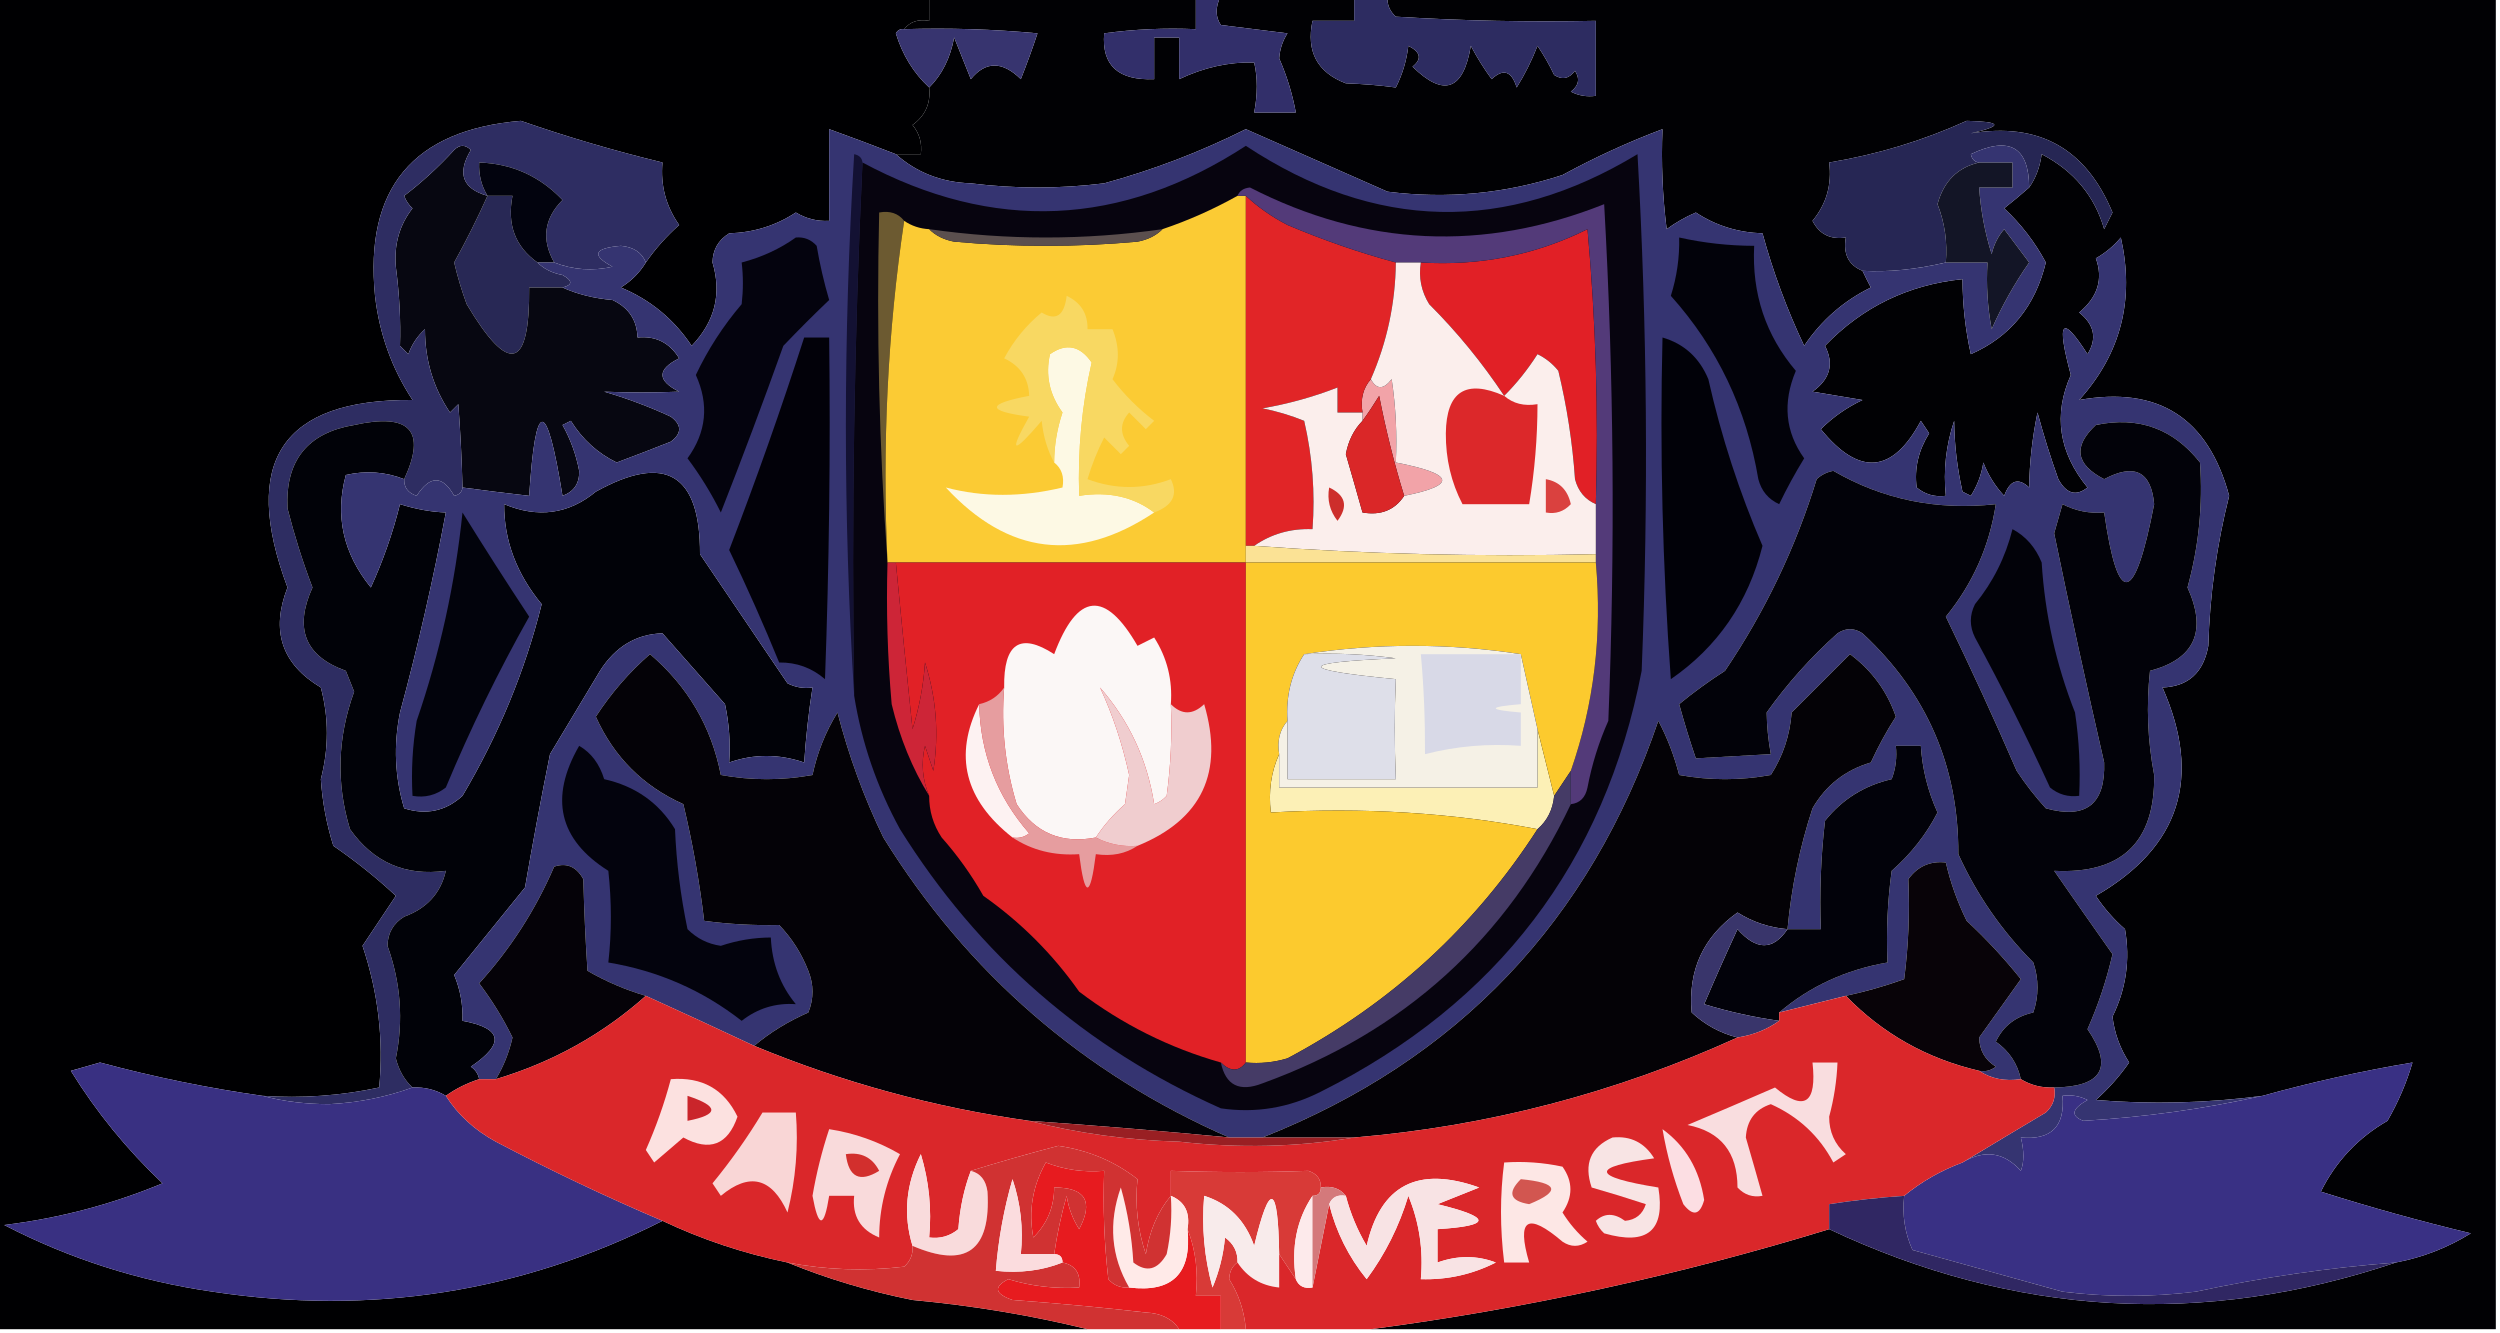 <?xml version="1.0" encoding="UTF-8"?>
<!DOCTYPE svg PUBLIC "-//W3C//DTD SVG 1.1//EN" "http://www.w3.org/Graphics/SVG/1.1/DTD/svg11.dtd">
<svg xmlns="http://www.w3.org/2000/svg" version="1.1" width="300px" height="160px" style="shape-rendering:geometricPrecision; text-rendering:geometricPrecision; image-rendering:optimizeQuality; fill-rule:evenodd; clip-rule:evenodd" xmlns:xlink="http://www.w3.org/1999/xlink">
<g><path style="opacity:1" fill="#000002" d="M -0.5,-0.5 C 36.833,-0.5 74.167,-0.5 111.5,-0.5C 111.5,0.5 111.5,1.5 111.5,2.5C 110.209,2.263 109.209,2.596 108.5,3.5C 108.062,3.435 107.728,3.601 107.5,4C 108.296,6.602 109.629,8.768 111.5,10.5C 111.703,12.39 111.037,13.89 109.5,15C 110.337,16.011 110.67,17.178 110.5,18.5C 109.5,18.5 108.5,18.5 107.5,18.5C 104.81,17.454 102.143,16.454 99.5,15.5C 99.5,19.167 99.5,22.833 99.5,26.5C 98.07,26.579 96.736,26.246 95.5,25.5C 93.118,27.071 90.451,27.904 87.5,28C 86.195,28.804 85.529,29.971 85.5,31.5C 86.624,35.252 85.791,38.585 83,41.5C 80.866,38.301 78.033,35.968 74.5,34.5C 75.77,33.712 76.77,32.712 77.5,31.5C 78.62,29.876 79.953,28.376 81.5,27C 79.915,24.744 79.248,22.244 79.5,19.5C 73.708,18.095 68.041,16.428 62.5,14.5C 49.563,15.603 43.729,22.603 45,35.5C 45.523,40.071 47.023,44.238 49.5,48C 33.841,47.881 28.841,55.381 34.5,70.5C 32.465,75.688 33.798,79.688 38.5,82.5C 39.463,86.128 39.463,89.795 38.5,93.5C 38.682,96.226 39.182,98.893 40,101.5C 42.644,103.31 45.144,105.31 47.5,107.5C 46.167,109.5 44.833,111.5 43.5,113.5C 45.386,119.12 46.052,124.786 45.5,130.5C 40.88,131.493 36.214,131.827 31.5,131.5C 24.936,130.568 18.436,129.235 12,127.5C 10.833,127.833 9.667,128.167 8.5,128.5C 11.568,133.459 15.235,137.959 19.5,142C 13.429,144.528 7.096,146.194 0.5,147C 8.335,151.055 16.668,153.722 25.5,155C 44.547,157.906 62.547,155.072 79.5,146.5C 84.233,148.744 89.233,150.411 94.5,151.5C 99.244,153.442 104.244,154.942 109.5,156C 116.739,156.674 123.739,157.841 130.5,159.5C 86.833,159.5 43.167,159.5 -0.5,159.5C -0.5,106.167 -0.5,52.833 -0.5,-0.5 Z"/></g>
<g><path style="opacity:1" fill="#010104" d="M 111.5,-0.5 C 122.167,-0.5 132.833,-0.5 143.5,-0.5C 143.5,0.833 143.5,2.167 143.5,3.5C 139.818,3.335 136.152,3.501 132.5,4C 132.182,7.842 134.182,9.676 138.5,9.5C 138.5,7.833 138.5,6.167 138.5,4.5C 139.5,4.5 140.5,4.5 141.5,4.5C 141.5,6.167 141.5,7.833 141.5,9.5C 144.478,8.085 147.478,7.418 150.5,7.5C 150.92,9.326 150.92,11.326 150.5,13.5C 152.167,13.5 153.833,13.5 155.5,13.5C 155.085,11.253 154.418,9.086 153.5,7C 153.585,5.893 153.919,4.893 154.5,4C 151.833,3.667 149.167,3.333 146.5,3C 145.829,2.014 145.829,0.847 146.5,-0.5C 151.833,-0.5 157.167,-0.5 162.5,-0.5C 162.5,0.5 162.5,1.5 162.5,2.5C 160.833,2.5 159.167,2.5 157.5,2.5C 156.725,6.182 158.059,8.682 161.5,10C 163.657,10.078 165.657,10.245 167.5,10.5C 168.298,8.922 168.798,7.256 169,5.5C 170.487,6.253 170.654,7.086 169.5,8C 173.267,11.688 175.6,10.855 176.5,5.5C 177.243,6.908 178.077,8.241 179,9.5C 180.395,8.185 181.395,8.519 182,10.5C 182.98,8.941 183.813,7.274 184.5,5.5C 185.262,6.628 185.929,7.795 186.5,9C 187.449,9.617 188.282,9.451 189,8.5C 189.617,9.449 189.451,10.283 188.5,11C 189.448,11.483 190.448,11.649 191.5,11.5C 191.5,8.5 191.5,5.5 191.5,2.5C 183.493,2.666 175.493,2.5 167.5,2C 166.748,1.329 166.414,0.496 166.5,-0.5C 210.833,-0.5 255.167,-0.5 299.5,-0.5C 299.5,52.833 299.5,106.167 299.5,159.5C 254.5,159.5 209.5,159.5 164.5,159.5C 183.119,157.037 201.452,153.037 219.5,147.5C 241.694,157.963 264.361,159.296 287.5,151.5C 290.721,150.889 293.721,149.722 296.5,148C 290.441,146.546 284.441,144.879 278.5,143C 280.307,139.359 282.974,136.526 286.5,134.5C 287.799,132.242 288.799,129.908 289.5,127.5C 283.415,128.522 277.415,129.855 271.5,131.5C 264.851,132.38 258.184,132.546 251.5,132C 253.019,130.649 254.352,129.149 255.5,127.5C 254.408,125.817 253.741,123.984 253.5,122C 255.141,118.655 255.641,115.155 255,111.5C 253.647,110.315 252.48,108.981 251.5,107.5C 261.609,101.658 264.275,93.325 259.5,82.5C 262.595,82.374 264.428,80.707 265,77.5C 265.175,71.393 266.008,65.393 267.5,59.5C 264.975,50.13 258.975,46.297 249.5,48C 254.513,42.449 256.179,35.949 254.5,28.5C 253.646,29.522 252.646,30.355 251.5,31C 252.403,33.471 251.737,35.638 249.5,37.5C 251.333,38.968 251.666,40.635 250.5,42.5C 247.407,37.66 246.74,38.494 248.5,45C 246.376,49.774 247.043,54.274 250.5,58.5C 249.132,59.594 247.965,59.26 247,57.5C 246.061,54.879 245.228,52.212 244.5,49.5C 243.867,52.557 243.534,55.557 243.5,58.5C 242.197,57.282 241.197,57.615 240.5,59.5C 239.416,58.335 238.583,57.002 238,55.5C 237.781,56.938 237.281,58.271 236.5,59.5C 236.167,59.333 235.833,59.167 235.5,59C 234.857,56.143 234.524,53.309 234.5,50.5C 233.516,53.428 233.183,56.428 233.5,59.5C 232.178,59.67 231.011,59.337 230,58.5C 229.709,56.217 230.209,54.05 231.5,52C 231.167,51.5 230.833,51 230.5,50.5C 227.114,56.838 223.114,57.171 218.5,51.5C 219.936,50.066 221.602,48.9 223.5,48C 221.5,47.667 219.5,47.333 217.5,47C 219.614,45.502 220.114,43.669 219,41.5C 223.496,36.831 228.996,34.164 235.5,33.5C 235.508,36.545 235.841,39.545 236.5,42.5C 241.23,40.421 244.23,36.754 245.5,31.5C 244.197,29.063 242.53,26.896 240.5,25C 241.571,24.148 242.571,23.315 243.5,22.5C 244.29,21.392 244.79,20.058 245,18.5C 248.855,20.509 251.355,23.509 252.5,27.5C 252.833,26.833 253.167,26.167 253.5,25.5C 250.325,17.816 244.658,14.649 236.5,16C 240.414,15.103 240.248,14.603 236,14.5C 230.76,16.88 225.26,18.546 219.5,19.5C 219.84,22.144 219.173,24.477 217.5,26.5C 218.32,28.111 219.654,28.778 221.5,28.5C 221.157,30.483 221.824,31.817 223.5,32.5C 223.804,33.15 224.137,33.816 224.5,34.5C 221.222,36.109 218.556,38.443 216.5,41.5C 214.417,37.082 212.75,32.582 211.5,28C 208.549,27.904 205.882,27.071 203.5,25.5C 202.252,26.04 201.085,26.707 200,27.5C 199.501,23.514 199.334,19.514 199.5,15.5C 195.444,17.025 191.444,18.858 187.5,21C 180.654,23.245 173.654,23.911 166.5,23C 160.838,20.503 155.172,18.003 149.5,15.5C 144.035,18.234 138.369,20.401 132.5,22C 127.167,22.667 121.833,22.667 116.5,22C 112.995,21.881 109.995,20.714 107.5,18.5C 108.5,18.5 109.5,18.5 110.5,18.5C 110.67,17.178 110.337,16.011 109.5,15C 111.037,13.89 111.703,12.39 111.5,10.5C 113.036,8.975 114.036,6.975 114.5,4.5C 115.167,6.167 115.833,7.833 116.5,9.5C 118.283,7.321 120.283,7.321 122.5,9.5C 123.23,7.659 123.897,5.825 124.5,4C 119.177,3.501 113.844,3.334 108.5,3.5C 109.209,2.596 110.209,2.263 111.5,2.5C 111.5,1.5 111.5,0.5 111.5,-0.5 Z"/></g>
<g><path style="opacity:1" fill="#322f6a" d="M 143.5,-0.5 C 144.5,-0.5 145.5,-0.5 146.5,-0.5C 145.829,0.847 145.829,2.014 146.5,3C 149.167,3.333 151.833,3.667 154.5,4C 153.919,4.893 153.585,5.893 153.5,7C 154.418,9.086 155.085,11.253 155.5,13.5C 153.833,13.5 152.167,13.5 150.5,13.5C 150.92,11.326 150.92,9.326 150.5,7.5C 147.478,7.418 144.478,8.085 141.5,9.5C 141.5,7.833 141.5,6.167 141.5,4.5C 140.5,4.5 139.5,4.5 138.5,4.5C 138.5,6.167 138.5,7.833 138.5,9.5C 134.182,9.676 132.182,7.842 132.5,4C 136.152,3.501 139.818,3.335 143.5,3.5C 143.5,2.167 143.5,0.833 143.5,-0.5 Z"/></g>
<g><path style="opacity:1" fill="#37346f" d="M 108.5,3.5 C 113.844,3.334 119.177,3.501 124.5,4C 123.897,5.825 123.23,7.659 122.5,9.5C 120.283,7.321 118.283,7.321 116.5,9.5C 115.833,7.833 115.167,6.167 114.5,4.5C 114.036,6.975 113.036,8.975 111.5,10.5C 109.629,8.768 108.296,6.602 107.5,4C 107.728,3.601 108.062,3.435 108.5,3.5 Z"/></g>
<g><path style="opacity:1" fill="#2d2c61" d="M 162.5,-0.5 C 163.833,-0.5 165.167,-0.5 166.5,-0.5C 166.414,0.496 166.748,1.329 167.5,2C 175.493,2.5 183.493,2.666 191.5,2.5C 191.5,5.5 191.5,8.5 191.5,11.5C 190.448,11.649 189.448,11.483 188.5,11C 189.451,10.283 189.617,9.449 189,8.5C 188.282,9.451 187.449,9.617 186.5,9C 185.929,7.795 185.262,6.628 184.5,5.5C 183.813,7.274 182.98,8.941 182,10.5C 181.395,8.519 180.395,8.185 179,9.5C 178.077,8.241 177.243,6.908 176.5,5.5C 175.6,10.855 173.267,11.688 169.5,8C 170.654,7.086 170.487,6.253 169,5.5C 168.798,7.256 168.298,8.922 167.5,10.5C 165.657,10.245 163.657,10.078 161.5,10C 158.059,8.682 156.725,6.182 157.5,2.5C 159.167,2.5 160.833,2.5 162.5,2.5C 162.5,1.5 162.5,0.5 162.5,-0.5 Z"/></g>
<g><path style="opacity:1" fill="#262654" d="M 243.5,22.5 C 243.465,17.622 241.132,16.289 236.5,18.5C 236.624,19.107 236.957,19.44 237.5,19.5C 234.912,20.088 233.245,21.754 232.5,24.5C 233.374,26.747 233.708,29.08 233.5,31.5C 229.906,32.343 226.573,32.676 223.5,32.5C 221.824,31.817 221.157,30.483 221.5,28.5C 219.654,28.778 218.32,28.111 217.5,26.5C 219.173,24.477 219.84,22.144 219.5,19.5C 225.26,18.546 230.76,16.88 236,14.5C 240.248,14.603 240.414,15.103 236.5,16C 244.658,14.649 250.325,17.816 253.5,25.5C 253.167,26.167 252.833,26.833 252.5,27.5C 251.355,23.509 248.855,20.509 245,18.5C 244.79,20.058 244.29,21.392 243.5,22.5 Z"/></g>
<g><path style="opacity:1" fill="#282855" d="M 58.5,23.5 C 59.5,23.5 60.5,23.5 61.5,23.5C 60.828,26.942 61.828,29.609 64.5,31.5C 65.263,32.268 66.263,32.768 67.5,33C 68.738,33.69 68.738,34.19 67.5,34.5C 66.167,34.5 64.833,34.5 63.5,34.5C 63.582,44.372 61.082,45.039 56,36.5C 55.399,34.863 54.899,33.197 54.5,31.5C 55.982,28.815 57.316,26.148 58.5,23.5 Z"/></g>
<g><path style="opacity:1" fill="#070711" d="M 58.5,23.5 C 57.316,26.148 55.982,28.815 54.5,31.5C 54.899,33.197 55.399,34.863 56,36.5C 61.082,45.039 63.582,44.372 63.5,34.5C 64.833,34.5 66.167,34.5 67.5,34.5C 69.292,35.309 71.292,35.809 73.5,36C 75.439,36.908 76.439,38.408 76.5,40.5C 78.681,40.284 80.347,41.117 81.5,43C 78.833,44.333 78.833,45.667 81.5,47C 78.486,47.128 75.486,47.128 72.5,47C 75.244,47.803 77.911,48.803 80.5,50C 81.833,51 81.833,52 80.5,53C 78.316,53.867 76.149,54.701 74,55.5C 71.729,54.399 69.895,52.733 68.5,50.5C 68.167,50.667 67.833,50.833 67.5,51C 68.459,52.707 69.125,54.541 69.5,56.5C 69.547,58 68.88,59 67.5,59.5C 65.596,47.663 64.263,47.663 63.5,59.5C 60.81,59.191 58.143,58.858 55.5,58.5C 55.428,55.403 55.262,52.07 55,48.5C 54.667,48.833 54.333,49.167 54,49.5C 51.996,46.525 50.996,43.192 51,39.5C 50.085,40.328 49.419,41.328 49,42.5C 48.667,42.167 48.333,41.833 48,41.5C 48.1,38.513 47.933,35.346 47.5,32C 47.274,29.329 47.941,26.996 49.5,25C 49.043,24.586 48.709,24.086 48.5,23.5C 50.624,21.879 52.624,20.046 54.5,18C 55.167,17.333 55.833,17.333 56.5,18C 54.82,20.811 55.487,22.644 58.5,23.5 Z"/></g>
<g><path style="opacity:1" fill="#2e2d62" d="M 77.5,31.5 C 77.03,30.306 76.03,29.64 74.5,29.5C 71.258,29.783 70.924,30.617 73.5,32C 71.115,32.556 68.782,32.39 66.5,31.5C 64.952,28.741 65.285,26.241 67.5,24C 64.772,21.136 61.438,19.636 57.5,19.5C 57.433,20.959 57.766,22.292 58.5,23.5C 55.487,22.644 54.82,20.811 56.5,18C 55.833,17.333 55.167,17.333 54.5,18C 52.624,20.046 50.624,21.879 48.5,23.5C 48.709,24.086 49.043,24.586 49.5,25C 47.941,26.996 47.274,29.329 47.5,32C 47.933,35.346 48.1,38.513 48,41.5C 48.333,41.833 48.667,42.167 49,42.5C 49.419,41.328 50.085,40.328 51,39.5C 50.996,43.192 51.996,46.525 54,49.5C 54.333,49.167 54.667,48.833 55,48.5C 55.262,52.07 55.428,55.403 55.5,58.5C 55.44,59.043 55.107,59.376 54.5,59.5C 53.106,57.016 51.606,57.016 50,59.5C 48.97,59.164 48.47,58.497 48.5,57.5C 51.2,51.684 49.2,49.517 42.5,51C 36.895,51.942 34.228,55.275 34.5,61C 35.31,64.203 36.31,67.369 37.5,70.5C 35.265,75.411 36.599,78.745 41.5,80.5C 41.833,81.333 42.167,82.167 42.5,83C 40.493,88.499 40.327,93.999 42,99.5C 44.819,103.493 48.653,105.16 53.5,104.5C 52.901,107.168 51.234,109.002 48.5,110C 47.196,110.804 46.529,111.971 46.5,113.5C 48.099,117.961 48.432,122.461 47.5,127C 47.862,128.434 48.529,129.601 49.5,130.5C 46.349,131.65 43.016,132.317 39.5,132.5C 36.645,132.497 33.978,132.164 31.5,131.5C 36.214,131.827 40.88,131.493 45.5,130.5C 46.052,124.786 45.386,119.12 43.5,113.5C 44.833,111.5 46.167,109.5 47.5,107.5C 45.144,105.31 42.644,103.31 40,101.5C 39.182,98.893 38.682,96.226 38.5,93.5C 39.463,89.795 39.463,86.128 38.5,82.5C 33.798,79.688 32.465,75.688 34.5,70.5C 28.841,55.381 33.841,47.881 49.5,48C 47.023,44.238 45.523,40.071 45,35.5C 43.729,22.603 49.563,15.603 62.5,14.5C 68.041,16.428 73.708,18.095 79.5,19.5C 79.248,22.244 79.915,24.744 81.5,27C 79.953,28.376 78.62,29.876 77.5,31.5 Z"/></g>
<g><path style="opacity:1" fill="#02030e" d="M 66.5,31.5 C 65.833,31.5 65.167,31.5 64.5,31.5C 61.828,29.609 60.828,26.942 61.5,23.5C 60.5,23.5 59.5,23.5 58.5,23.5C 57.766,22.292 57.433,20.959 57.5,19.5C 61.438,19.636 64.772,21.136 67.5,24C 65.285,26.241 64.952,28.741 66.5,31.5 Z"/></g>
<g><path style="opacity:1" fill="#010208" d="M 48.5,57.5 C 46.218,56.61 43.885,56.444 41.5,57C 40.173,61.901 41.173,66.401 44.5,70.5C 45.97,67.293 47.137,63.959 48,60.5C 49.889,61.097 51.722,61.431 53.5,61.5C 51.986,69.559 50.152,77.559 48,85.5C 47.207,89.423 47.374,93.256 48.5,97C 51.14,97.839 53.473,97.339 55.5,95.5C 59.846,88.164 63.013,80.498 65,72.5C 61.981,68.844 60.481,64.844 60.5,60.5C 64.557,62.202 68.224,61.702 71.5,59C 79.869,54.359 84.036,56.859 84,66.5C 87.502,71.686 91.002,76.853 94.5,82C 95.448,82.483 96.448,82.65 97.5,82.5C 97.037,85.482 96.704,88.482 96.5,91.5C 93.458,90.459 90.458,90.459 87.5,91.5C 87.663,89.143 87.497,86.81 87,84.5C 84.5,81.667 82,78.833 79.5,76C 76.358,76.088 73.858,77.588 72,80.5C 70,83.833 68,87.167 66,90.5C 64.928,95.811 63.928,101.145 63,106.5C 60.153,110.011 57.32,113.511 54.5,117C 55.233,118.766 55.567,120.599 55.5,122.5C 60.289,123.38 60.622,125.214 56.5,128C 57.056,128.383 57.389,128.883 57.5,129.5C 56.005,129.989 54.672,130.655 53.5,131.5C 52.292,130.766 50.959,130.433 49.5,130.5C 48.529,129.601 47.862,128.434 47.5,127C 48.432,122.461 48.099,117.961 46.5,113.5C 46.529,111.971 47.196,110.804 48.5,110C 51.234,109.002 52.901,107.168 53.5,104.5C 48.653,105.16 44.819,103.493 42,99.5C 40.327,93.999 40.493,88.499 42.5,83C 42.167,82.167 41.833,81.333 41.5,80.5C 36.599,78.745 35.265,75.411 37.5,70.5C 36.31,67.369 35.31,64.203 34.5,61C 34.228,55.275 36.895,51.942 42.5,51C 49.2,49.517 51.2,51.684 48.5,57.5 Z"/></g>
<g><path style="opacity:1" fill="#353471" d="M 107.5,18.5 C 109.995,20.714 112.995,21.881 116.5,22C 121.833,22.667 127.167,22.667 132.5,22C 138.369,20.401 144.035,18.234 149.5,15.5C 155.172,18.003 160.838,20.503 166.5,23C 173.654,23.911 180.654,23.245 187.5,21C 191.444,18.858 195.444,17.025 199.5,15.5C 199.334,19.514 199.501,23.514 200,27.5C 201.085,26.707 202.252,26.04 203.5,25.5C 205.882,27.071 208.549,27.904 211.5,28C 212.75,32.582 214.417,37.082 216.5,41.5C 218.556,38.443 221.222,36.109 224.5,34.5C 224.137,33.816 223.804,33.15 223.5,32.5C 226.573,32.676 229.906,32.343 233.5,31.5C 235.167,31.5 236.833,31.5 238.5,31.5C 238.336,34.187 238.503,36.854 239,39.5C 240.243,36.681 241.743,34.014 243.5,31.5C 242.5,30.167 241.5,28.833 240.5,27.5C 239.749,28.376 239.249,29.376 239,30.5C 238.178,27.883 237.678,25.216 237.5,22.5C 238.833,22.5 240.167,22.5 241.5,22.5C 241.5,21.5 241.5,20.5 241.5,19.5C 240.167,19.5 238.833,19.5 237.5,19.5C 236.957,19.44 236.624,19.107 236.5,18.5C 241.132,16.289 243.465,17.622 243.5,22.5C 242.571,23.315 241.571,24.148 240.5,25C 242.53,26.896 244.197,29.063 245.5,31.5C 244.23,36.754 241.23,40.421 236.5,42.5C 235.841,39.545 235.508,36.545 235.5,33.5C 228.996,34.164 223.496,36.831 219,41.5C 220.114,43.669 219.614,45.502 217.5,47C 219.5,47.333 221.5,47.667 223.5,48C 221.602,48.9 219.936,50.066 218.5,51.5C 223.114,57.171 227.114,56.838 230.5,50.5C 230.833,51 231.167,51.5 231.5,52C 230.209,54.05 229.709,56.217 230,58.5C 231.011,59.337 232.178,59.67 233.5,59.5C 233.183,56.428 233.516,53.428 234.5,50.5C 234.524,53.309 234.857,56.143 235.5,59C 235.833,59.167 236.167,59.333 236.5,59.5C 237.281,58.271 237.781,56.938 238,55.5C 238.583,57.002 239.416,58.335 240.5,59.5C 241.197,57.615 242.197,57.282 243.5,58.5C 243.534,55.557 243.867,52.557 244.5,49.5C 245.228,52.212 246.061,54.879 247,57.5C 247.965,59.26 249.132,59.594 250.5,58.5C 247.043,54.274 246.376,49.774 248.5,45C 246.74,38.494 247.407,37.66 250.5,42.5C 251.666,40.635 251.333,38.968 249.5,37.5C 251.737,35.638 252.403,33.471 251.5,31C 252.646,30.355 253.646,29.522 254.5,28.5C 256.179,35.949 254.513,42.449 249.5,48C 258.975,46.297 264.975,50.13 267.5,59.5C 266.008,65.393 265.175,71.393 265,77.5C 264.428,80.707 262.595,82.374 259.5,82.5C 264.275,93.325 261.609,101.658 251.5,107.5C 252.48,108.981 253.647,110.315 255,111.5C 255.641,115.155 255.141,118.655 253.5,122C 253.741,123.984 254.408,125.817 255.5,127.5C 254.352,129.149 253.019,130.649 251.5,132C 258.184,132.546 264.851,132.38 271.5,131.5C 264.553,133.059 257.386,134.059 250,134.5C 248.437,133.898 248.604,133.065 250.5,132C 249.552,131.517 248.552,131.351 247.5,131.5C 247.817,135.172 246.151,136.838 242.5,136.5C 242.906,138.109 242.906,139.443 242.5,140.5C 240.47,138.249 238.136,137.916 235.5,139.5C 238.737,137.539 242.071,135.539 245.5,133.5C 246.386,132.675 246.719,131.675 246.5,130.5C 252.292,130.413 253.625,128.079 250.5,123.5C 251.793,120.584 252.793,117.584 253.5,114.5C 251.127,111.138 248.794,107.805 246.5,104.5C 254.601,104.898 258.601,101.065 258.5,93C 257.708,88.843 257.542,84.677 258,80.5C 263.373,79.078 264.873,75.744 262.5,70.5C 263.858,65.559 264.358,60.559 264,55.5C 260.774,51.424 256.607,49.924 251.5,51C 248.741,53.574 249.074,55.74 252.5,57.5C 256.139,55.56 258.139,56.56 258.5,60.5C 256.153,72.63 254.153,72.963 252.5,61.5C 250.738,61.643 249.071,61.309 247.5,60.5C 247.167,61.667 246.833,62.833 246.5,64C 248.398,73.193 250.398,82.359 252.5,91.5C 252.662,96.504 250.329,98.338 245.5,97C 244.213,95.591 243.046,94.091 242,92.5C 239.304,86.274 236.47,80.107 233.5,74C 236.729,70.043 238.729,65.543 239.5,60.5C 232.447,61.281 225.947,59.947 220,56.5C 219.228,56.645 218.561,56.978 218,57.5C 215.487,65.699 211.82,73.366 207,80.5C 205.054,81.747 203.22,83.08 201.5,84.5C 202.106,86.709 202.773,88.876 203.5,91C 206.447,90.848 209.447,90.681 212.5,90.5C 212.185,88.774 212.019,87.108 212,85.5C 214.463,82.035 217.296,78.869 220.5,76C 221.5,75.333 222.5,75.333 223.5,76C 231.217,83.15 235.05,91.984 235,102.5C 237.22,107.384 240.22,111.718 244,115.5C 244.667,117.5 244.667,119.5 244,121.5C 241.877,121.966 240.377,123.133 239.5,125C 241.1,126.123 242.1,127.623 242.5,129.5C 240.585,129.784 238.919,129.451 237.5,128.5C 238.239,128.631 238.906,128.464 239.5,128C 238.196,127.196 237.529,126.029 237.5,124.5C 239.167,122.167 240.833,119.833 242.5,117.5C 240.517,115.016 238.35,112.683 236,110.5C 234.882,108.235 234.049,105.901 233.5,103.5C 231.61,103.297 230.11,103.963 229,105.5C 229.181,109.547 229.015,113.547 228.5,117.5C 226.199,118.325 223.865,118.992 221.5,119.5C 218.833,120.167 216.167,120.833 213.5,121.5C 217.145,118.378 221.478,116.378 226.5,115.5C 226.335,111.818 226.501,108.152 227,104.5C 229.321,102.457 231.155,100.124 232.5,97.5C 231.336,94.933 230.67,92.266 230.5,89.5C 229.5,89.5 228.5,89.5 227.5,89.5C 227.657,90.873 227.49,92.207 227,93.5C 223.728,94.251 221.061,95.918 219,98.5C 218.501,102.821 218.334,107.154 218.5,111.5C 217.167,111.5 215.833,111.5 214.5,111.5C 214.957,106.547 215.957,101.714 217.5,97C 219.096,94.238 221.429,92.405 224.5,91.5C 225.37,89.593 226.37,87.76 227.5,86C 226.454,82.95 224.621,80.45 222,78.5C 219.694,80.806 217.36,83.14 215,85.5C 214.79,88.234 213.956,90.734 212.5,93C 208.833,93.667 205.167,93.667 201.5,93C 200.914,90.72 200.08,88.553 199,86.5C 190.809,110.522 174.976,127.189 151.5,136.5C 150.167,136.5 148.833,136.5 147.5,136.5C 129.951,128.805 116.118,116.805 106,100.5C 103.681,95.714 101.848,90.714 100.5,85.5C 99.068,87.816 98.068,90.316 97.5,93C 93.833,93.667 90.167,93.667 86.5,93C 85.356,87.186 82.523,82.353 78,78.5C 75.518,80.654 73.352,83.154 71.5,86C 73.672,90.839 77.172,94.339 82,96.5C 83.102,101.105 83.935,105.771 84.5,110.5C 87.422,110.899 90.422,111.066 93.5,111C 95.026,112.589 96.193,114.423 97,116.5C 97.667,118.167 97.667,119.833 97,121.5C 94.562,122.568 92.395,123.902 90.5,125.5C 86.14,123.452 81.807,121.452 77.5,119.5C 75.063,118.783 72.73,117.783 70.5,116.5C 70.26,112.914 70.093,109.248 70,105.5C 69.163,103.993 67.996,103.493 66.5,104C 64.26,109.192 61.26,113.859 57.5,118C 59.053,120.048 60.386,122.215 61.5,124.5C 61.098,126.3 60.431,127.967 59.5,129.5C 58.833,129.5 58.167,129.5 57.5,129.5C 57.389,128.883 57.056,128.383 56.5,128C 60.622,125.214 60.289,123.38 55.5,122.5C 55.567,120.599 55.233,118.766 54.5,117C 57.32,113.511 60.153,110.011 63,106.5C 63.928,101.145 64.928,95.811 66,90.5C 68,87.167 70,83.833 72,80.5C 73.858,77.588 76.358,76.088 79.5,76C 82,78.833 84.5,81.667 87,84.5C 87.497,86.81 87.663,89.143 87.5,91.5C 90.458,90.459 93.458,90.459 96.5,91.5C 96.704,88.482 97.037,85.482 97.5,82.5C 96.448,82.65 95.448,82.483 94.5,82C 91.002,76.853 87.502,71.686 84,66.5C 84.036,56.859 79.869,54.359 71.5,59C 68.224,61.702 64.557,62.202 60.5,60.5C 60.481,64.844 61.981,68.844 65,72.5C 63.013,80.498 59.846,88.164 55.5,95.5C 53.473,97.339 51.14,97.839 48.5,97C 47.374,93.256 47.207,89.423 48,85.5C 50.152,77.559 51.986,69.559 53.5,61.5C 51.722,61.431 49.889,61.097 48,60.5C 47.137,63.959 45.97,67.293 44.5,70.5C 41.173,66.401 40.173,61.901 41.5,57C 43.885,56.444 46.218,56.61 48.5,57.5C 48.47,58.497 48.97,59.164 50,59.5C 51.606,57.016 53.106,57.016 54.5,59.5C 55.107,59.376 55.44,59.043 55.5,58.5C 58.143,58.858 60.81,59.191 63.5,59.5C 64.263,47.663 65.596,47.663 67.5,59.5C 68.88,59 69.547,58 69.5,56.5C 69.125,54.541 68.459,52.707 67.5,51C 67.833,50.833 68.167,50.667 68.5,50.5C 69.895,52.733 71.729,54.399 74,55.5C 76.149,54.701 78.316,53.867 80.5,53C 81.833,52 81.833,51 80.5,50C 77.911,48.803 75.244,47.803 72.5,47C 75.486,47.128 78.486,47.128 81.5,47C 78.833,45.667 78.833,44.333 81.5,43C 80.347,41.117 78.681,40.284 76.5,40.5C 76.439,38.408 75.439,36.908 73.5,36C 71.292,35.809 69.292,35.309 67.5,34.5C 68.738,34.19 68.738,33.69 67.5,33C 66.263,32.768 65.263,32.268 64.5,31.5C 65.167,31.5 65.833,31.5 66.5,31.5C 68.782,32.39 71.115,32.556 73.5,32C 70.924,30.617 71.258,29.783 74.5,29.5C 76.03,29.64 77.03,30.306 77.5,31.5C 76.77,32.712 75.77,33.712 74.5,34.5C 78.033,35.968 80.866,38.301 83,41.5C 85.791,38.585 86.624,35.252 85.5,31.5C 85.529,29.971 86.195,28.804 87.5,28C 90.451,27.904 93.118,27.071 95.5,25.5C 96.736,26.246 98.07,26.579 99.5,26.5C 99.5,22.833 99.5,19.167 99.5,15.5C 102.143,16.454 104.81,17.454 107.5,18.5 Z"/></g>
<g><path style="opacity:1" fill="#020209" d="M 246.5,130.5 C 245.041,130.567 243.708,130.234 242.5,129.5C 242.1,127.623 241.1,126.123 239.5,125C 240.377,123.133 241.877,121.966 244,121.5C 244.667,119.5 244.667,117.5 244,115.5C 240.22,111.718 237.22,107.384 235,102.5C 235.05,91.984 231.217,83.15 223.5,76C 222.5,75.333 221.5,75.333 220.5,76C 217.296,78.869 214.463,82.035 212,85.5C 212.019,87.108 212.185,88.774 212.5,90.5C 209.447,90.681 206.447,90.848 203.5,91C 202.773,88.876 202.106,86.709 201.5,84.5C 203.22,83.08 205.054,81.747 207,80.5C 211.82,73.366 215.487,65.699 218,57.5C 218.561,56.978 219.228,56.645 220,56.5C 225.947,59.947 232.447,61.281 239.5,60.5C 238.729,65.543 236.729,70.043 233.5,74C 236.47,80.107 239.304,86.274 242,92.5C 243.046,94.091 244.213,95.591 245.5,97C 250.329,98.338 252.662,96.504 252.5,91.5C 250.398,82.359 248.398,73.193 246.5,64C 246.833,62.833 247.167,61.667 247.5,60.5C 249.071,61.309 250.738,61.643 252.5,61.5C 254.153,72.963 256.153,72.63 258.5,60.5C 258.139,56.56 256.139,55.56 252.5,57.5C 249.074,55.74 248.741,53.574 251.5,51C 256.607,49.924 260.774,51.424 264,55.5C 264.358,60.559 263.858,65.559 262.5,70.5C 264.873,75.744 263.373,79.078 258,80.5C 257.542,84.677 257.708,88.843 258.5,93C 258.601,101.065 254.601,104.898 246.5,104.5C 248.794,107.805 251.127,111.138 253.5,114.5C 252.793,117.584 251.793,120.584 250.5,123.5C 253.625,128.079 252.292,130.413 246.5,130.5 Z"/></g>
<g><path style="opacity:1" fill="#020109" d="M 96.5,40.5 C 97.5,40.5 98.5,40.5 99.5,40.5C 99.667,54.171 99.5,67.837 99,81.5C 97.416,80.139 95.582,79.472 93.5,79.5C 91.648,74.961 89.648,70.461 87.5,66C 90.736,57.592 93.736,49.092 96.5,40.5 Z"/></g>
<g><path style="opacity:1" fill="#131133" d="M 103.5,19.5 C 102.503,40.66 102.169,61.993 102.5,83.5C 101.172,61.996 101.172,40.33 102.5,18.5C 103.107,18.624 103.44,18.957 103.5,19.5 Z"/></g>
<g><path style="opacity:1" fill="#010108" d="M 199.5,40.5 C 202.091,41.254 203.924,42.921 205,45.5C 206.559,52.416 208.725,59.083 211.5,65.5C 209.784,72.295 206.117,77.628 200.5,81.5C 199.501,67.85 199.167,54.183 199.5,40.5 Z"/></g>
<g><path style="opacity:1" fill="#04030e" d="M 95.5,28.5 C 96.496,28.414 97.329,28.748 98,29.5C 98.373,31.698 98.873,33.865 99.5,36C 97.683,37.731 95.849,39.565 94,41.5C 91.578,48.276 89.078,54.942 86.5,61.5C 85.358,59.197 84.025,57.03 82.5,55C 84.774,51.869 85.108,48.535 83.5,45C 84.953,41.928 86.787,39.095 89,36.5C 89.195,34.793 89.195,33.126 89,31.5C 91.415,30.868 93.582,29.868 95.5,28.5 Z"/></g>
<g><path style="opacity:1" fill="#131526" d="M 237.5,19.5 C 238.833,19.5 240.167,19.5 241.5,19.5C 241.5,20.5 241.5,21.5 241.5,22.5C 240.167,22.5 238.833,22.5 237.5,22.5C 237.678,25.216 238.178,27.883 239,30.5C 239.249,29.376 239.749,28.376 240.5,27.5C 241.5,28.833 242.5,30.167 243.5,31.5C 241.743,34.014 240.243,36.681 239,39.5C 238.503,36.854 238.336,34.187 238.5,31.5C 236.833,31.5 235.167,31.5 233.5,31.5C 233.708,29.08 233.374,26.747 232.5,24.5C 233.245,21.754 234.912,20.088 237.5,19.5 Z"/></g>
<g><path style="opacity:1" fill="#07040f" d="M 102.5,83.5 C 102.169,61.993 102.503,40.66 103.5,19.5C 119.188,27.916 134.521,27.25 149.5,17.5C 165.025,27.738 180.691,28.071 196.5,18.5C 197.666,39.159 197.833,59.825 197,80.5C 192.541,103.528 179.708,120.362 158.5,131C 154.682,132.944 150.682,133.611 146.5,133C 130.258,125.758 117.424,114.591 108,99.5C 105.244,94.475 103.411,89.142 102.5,83.5 Z"/></g>
<g><path style="opacity:1" fill="#f2a3a8" d="M 164.5,45.5 C 165.189,46.774 166.023,46.774 167,45.5C 167.498,48.817 167.665,52.15 167.5,55.5C 174.569,56.879 174.902,58.212 168.5,59.5C 167.299,55.601 166.299,51.601 165.5,47.5C 164.824,48.602 164.158,49.602 163.5,50.5C 163.5,50.167 163.5,49.833 163.5,49.5C 163.232,47.901 163.566,46.568 164.5,45.5 Z"/></g>
<g><path style="opacity:1" fill="#6c5a31" d="M 108.5,26.5 C 106.518,39.792 105.851,53.459 106.5,67.5C 105.504,53.677 105.171,39.677 105.5,25.5C 106.791,25.263 107.791,25.596 108.5,26.5 Z"/></g>
<g><path style="opacity:1" fill="#fbcb34" d="M 148.5,23.5 C 148.833,23.5 149.167,23.5 149.5,23.5C 149.5,37.5 149.5,51.5 149.5,65.5C 149.5,66.167 149.5,66.833 149.5,67.5C 135.5,67.5 121.5,67.5 107.5,67.5C 107.167,67.5 106.833,67.5 106.5,67.5C 105.851,53.459 106.518,39.792 108.5,26.5C 109.391,27.11 110.391,27.443 111.5,27.5C 112.263,28.268 113.263,28.768 114.5,29C 121.833,29.667 129.167,29.667 136.5,29C 137.737,28.768 138.737,28.268 139.5,27.5C 142.57,26.468 145.57,25.135 148.5,23.5 Z"/></g>
<g><path style="opacity:1" fill="#fdf9e4" d="M 138.5,61.5 C 129.334,67.597 121.001,66.597 113.5,58.5C 117.94,59.675 122.606,59.675 127.5,58.5C 127.737,57.209 127.404,56.209 126.5,55.5C 126.511,53.453 126.844,51.453 127.5,49.5C 125.931,47.348 125.431,45.014 126,42.5C 127.938,41.14 129.604,41.473 131,43.5C 129.818,48.668 129.318,54.001 129.5,59.5C 133.012,58.946 136.012,59.612 138.5,61.5 Z"/></g>
<g><path style="opacity:1" fill="#f8d862" d="M 138.5,61.5 C 136.012,59.612 133.012,58.946 129.5,59.5C 129.318,54.001 129.818,48.668 131,43.5C 129.604,41.473 127.938,41.14 126,42.5C 125.431,45.014 125.931,47.348 127.5,49.5C 126.844,51.453 126.511,53.453 126.5,55.5C 125.698,54.048 125.198,52.382 125,50.5C 121.492,54.611 120.992,54.444 123.5,50C 118.342,49.317 118.342,48.484 123.5,47.5C 123.439,45.408 122.439,43.908 120.5,43C 121.652,40.851 123.152,39.018 125,37.5C 126.716,38.552 127.716,37.886 128,35.5C 129.706,36.308 130.539,37.641 130.5,39.5C 131.5,39.5 132.5,39.5 133.5,39.5C 134.353,41.597 134.353,43.597 133.5,45.5C 134.93,47.386 136.597,49.053 138.5,50.5C 138.167,50.833 137.833,51.167 137.5,51.5C 136.833,50.833 136.167,50.167 135.5,49.5C 134.355,50.776 134.355,52.109 135.5,53.5C 135.167,53.833 134.833,54.167 134.5,54.5C 133.833,53.833 133.167,53.167 132.5,52.5C 131.682,54.108 131.015,55.775 130.5,57.5C 133.844,58.757 137.177,58.757 140.5,57.5C 141.395,59.345 140.728,60.678 138.5,61.5 Z"/></g>
<g><path style="opacity:1" fill="#e12527" d="M 149.5,23.5 C 150.968,24.869 152.635,26.036 154.5,27C 158.825,28.829 163.158,30.329 167.5,31.5C 167.444,36.389 166.444,41.056 164.5,45.5C 163.566,46.568 163.232,47.901 163.5,49.5C 162.5,49.5 161.5,49.5 160.5,49.5C 160.5,48.5 160.5,47.5 160.5,46.5C 157.625,47.623 154.625,48.456 151.5,49C 153.218,49.346 154.885,49.846 156.5,50.5C 157.492,54.783 157.826,59.116 157.5,63.5C 154.892,63.4 152.558,64.067 150.5,65.5C 150.167,65.5 149.833,65.5 149.5,65.5C 149.5,51.5 149.5,37.5 149.5,23.5 Z"/></g>
<g><path style="opacity:1" fill="#e12026" d="M 191.5,60.5 C 190.21,59.942 189.377,58.942 189,57.5C 188.697,53.106 188.03,48.773 187,44.5C 186.311,43.643 185.478,42.977 184.5,42.5C 183.311,44.363 181.978,46.03 180.5,47.5C 177.871,43.537 174.871,39.871 171.5,36.5C 170.548,34.955 170.215,33.288 170.5,31.5C 177.592,31.934 184.259,30.601 190.5,27.5C 191.499,38.48 191.832,49.48 191.5,60.5 Z"/></g>
<g><path style="opacity:1" fill="#533a79" d="M 148.5,23.5 C 148.735,22.903 149.235,22.57 150,22.5C 163.851,29.599 178.018,30.266 192.5,24.5C 193.666,45.159 193.833,65.825 193,86.5C 191.859,89.062 191.026,91.728 190.5,94.5C 190.253,95.713 189.586,96.38 188.5,96.5C 188.5,95.167 188.5,93.833 188.5,92.5C 191.28,84.526 192.28,76.192 191.5,67.5C 191.5,67.167 191.5,66.833 191.5,66.5C 191.5,64.5 191.5,62.5 191.5,60.5C 191.832,49.48 191.499,38.48 190.5,27.5C 184.259,30.601 177.592,31.934 170.5,31.5C 169.5,31.5 168.5,31.5 167.5,31.5C 163.158,30.329 158.825,28.829 154.5,27C 152.635,26.036 150.968,24.869 149.5,23.5C 149.167,23.5 148.833,23.5 148.5,23.5 Z"/></g>
<g><path style="opacity:1" fill="#02020a" d="M 201.5,28.5 C 204.455,29.159 207.455,29.492 210.5,29.5C 210.213,35.236 211.88,40.236 215.5,44.5C 213.892,48.321 214.225,51.821 216.5,55C 215.406,56.78 214.406,58.614 213.5,60.5C 212.201,59.91 211.368,58.91 211,57.5C 209.577,49.051 206.077,41.718 200.5,35.5C 201.223,33.218 201.557,30.884 201.5,28.5 Z"/></g>
<g><path style="opacity:1" fill="#5b4f4e" d="M 111.5,27.5 C 120.833,28.833 130.167,28.833 139.5,27.5C 138.737,28.268 137.737,28.768 136.5,29C 129.167,29.667 121.833,29.667 114.5,29C 113.263,28.768 112.263,28.268 111.5,27.5 Z"/></g>
<g><path style="opacity:1" fill="#fbeeec" d="M 167.5,31.5 C 168.5,31.5 169.5,31.5 170.5,31.5C 170.215,33.288 170.548,34.955 171.5,36.5C 174.871,39.871 177.871,43.537 180.5,47.5C 181.978,46.03 183.311,44.363 184.5,42.5C 185.478,42.977 186.311,43.643 187,44.5C 188.03,48.773 188.697,53.106 189,57.5C 189.377,58.942 190.21,59.942 191.5,60.5C 191.5,62.5 191.5,64.5 191.5,66.5C 177.656,66.829 163.99,66.496 150.5,65.5C 152.558,64.067 154.892,63.4 157.5,63.5C 157.826,59.116 157.492,54.783 156.5,50.5C 154.885,49.846 153.218,49.346 151.5,49C 154.625,48.456 157.625,47.623 160.5,46.5C 160.5,47.5 160.5,48.5 160.5,49.5C 161.5,49.5 162.5,49.5 163.5,49.5C 163.5,49.833 163.5,50.167 163.5,50.5C 162.47,51.552 161.803,52.886 161.5,54.5C 162.182,56.841 162.849,59.174 163.5,61.5C 165.698,61.88 167.365,61.213 168.5,59.5C 174.902,58.212 174.569,56.879 167.5,55.5C 167.665,52.15 167.498,48.817 167,45.5C 166.023,46.774 165.189,46.774 164.5,45.5C 166.444,41.056 167.444,36.389 167.5,31.5 Z"/></g>
<g><path style="opacity:1" fill="#da413f" d="M 185.5,57.5 C 187.121,57.787 188.121,58.787 188.5,60.5C 187.675,61.386 186.675,61.719 185.5,61.5C 185.5,60.167 185.5,58.833 185.5,57.5 Z"/></g>
<g><path style="opacity:1" fill="#cd2e2b" d="M 159.5,58.5 C 161.476,59.427 161.809,60.761 160.5,62.5C 159.571,61.311 159.238,59.978 159.5,58.5 Z"/></g>
<g><path style="opacity:1" fill="#da2728" d="M 168.5,59.5 C 167.365,61.213 165.698,61.88 163.5,61.5C 162.849,59.174 162.182,56.841 161.5,54.5C 161.803,52.886 162.47,51.552 163.5,50.5C 164.158,49.602 164.824,48.602 165.5,47.5C 166.299,51.601 167.299,55.601 168.5,59.5 Z"/></g>
<g><path style="opacity:1" fill="#dc282a" d="M 180.5,47.5 C 181.568,48.434 182.901,48.768 184.5,48.5C 184.495,52.534 184.162,56.534 183.5,60.5C 180.833,60.5 178.167,60.5 175.5,60.5C 174.147,57.907 173.481,55.073 173.5,52C 173.565,46.967 175.899,45.467 180.5,47.5 Z"/></g>
<g><path style="opacity:1" fill="#02030c" d="M 55.5,61.5 C 58.067,65.641 60.733,69.808 63.5,74C 59.783,80.601 56.45,87.434 53.5,94.5C 52.311,95.429 50.978,95.762 49.5,95.5C 49.335,92.482 49.502,89.482 50,86.5C 52.79,78.386 54.623,70.053 55.5,61.5 Z"/></g>
<g><path style="opacity:1" fill="#fbe295" d="M 149.5,65.5 C 149.833,65.5 150.167,65.5 150.5,65.5C 163.99,66.496 177.656,66.829 191.5,66.5C 191.5,66.833 191.5,67.167 191.5,67.5C 177.5,67.5 163.5,67.5 149.5,67.5C 149.5,66.833 149.5,66.167 149.5,65.5 Z"/></g>
<g><path style="opacity:1" fill="#020209" d="M 241.5,63.5 C 243.093,64.348 244.26,65.681 245,67.5C 245.386,73.71 246.719,79.71 249,85.5C 249.498,88.817 249.665,92.15 249.5,95.5C 248.178,95.67 247.011,95.337 246,94.5C 243.179,88.342 240.179,82.342 237,76.5C 236.333,75.167 236.333,73.833 237,72.5C 239.163,69.852 240.663,66.852 241.5,63.5 Z"/></g>
<g><path style="opacity:1" fill="#e12126" d="M 107.5,67.5 C 121.5,67.5 135.5,67.5 149.5,67.5C 149.5,87.5 149.5,107.5 149.5,127.5C 148.652,128.625 147.652,128.625 146.5,127.5C 140.323,125.745 134.656,122.911 129.5,119C 126.333,114.5 122.5,110.667 118,107.5C 116.579,104.991 114.912,102.657 113,100.5C 111.991,98.975 111.491,97.308 111.5,95.5C 110.677,93.545 110.51,91.545 111,89.5C 111.333,90.5 111.667,91.5 112,92.5C 112.696,88.095 112.363,83.761 111,79.5C 110.818,82.226 110.318,84.893 109.5,87.5C 108.798,80.779 108.131,74.113 107.5,67.5 Z"/></g>
<g><path style="opacity:1" fill="#040207" d="M 147.5,136.5 C 139.512,135.723 131.512,135.057 123.5,134.5C 112.076,132.885 101.076,129.885 90.5,125.5C 92.395,123.902 94.562,122.568 97,121.5C 97.667,119.833 97.667,118.167 97,116.5C 96.193,114.423 95.026,112.589 93.5,111C 90.422,111.066 87.422,110.899 84.5,110.5C 83.935,105.771 83.102,101.105 82,96.5C 77.172,94.339 73.672,90.839 71.5,86C 73.352,83.154 75.518,80.654 78,78.5C 82.523,82.353 85.356,87.186 86.5,93C 90.167,93.667 93.833,93.667 97.5,93C 98.068,90.316 99.068,87.816 100.5,85.5C 101.848,90.714 103.681,95.714 106,100.5C 116.118,116.805 129.951,128.805 147.5,136.5 Z"/></g>
<g><path style="opacity:1" fill="#040206" d="M 214.5,111.5 C 212.325,111.318 210.325,110.651 208.5,109.5C 204.381,112.433 202.548,116.433 203,121.5C 204.583,122.971 206.417,123.971 208.5,124.5C 193.845,131.163 178.511,135.163 162.5,136.5C 158.833,136.5 155.167,136.5 151.5,136.5C 174.976,127.189 190.809,110.522 199,86.5C 200.08,88.553 200.914,90.72 201.5,93C 205.167,93.667 208.833,93.667 212.5,93C 213.956,90.734 214.79,88.234 215,85.5C 217.36,83.14 219.694,80.806 222,78.5C 224.621,80.45 226.454,82.95 227.5,86C 226.37,87.76 225.37,89.593 224.5,91.5C 221.429,92.405 219.096,94.238 217.5,97C 215.957,101.714 214.957,106.547 214.5,111.5 Z"/></g>
<g><path style="opacity:1" fill="#fbf7f6" d="M 140.5,84.5 C 140.665,88.182 140.499,91.848 140,95.5C 139.586,95.957 139.086,96.291 138.5,96.5C 137.679,91.192 135.512,86.525 132,82.5C 133.511,85.734 134.678,89.234 135.5,93C 135.333,94.167 135.167,95.333 135,96.5C 133.624,97.705 132.458,99.038 131.5,100.5C 127.406,101.295 124.239,99.962 122,96.5C 120.621,91.964 120.121,87.297 120.5,82.5C 120.421,77.19 122.421,75.856 126.5,78.5C 129.279,71.092 132.612,70.758 136.5,77.5C 137.167,77.167 137.833,76.833 138.5,76.5C 140.054,78.933 140.72,81.6 140.5,84.5 Z"/></g>
<g><path style="opacity:1" fill="#cd2537" d="M 106.5,67.5 C 106.833,67.5 107.167,67.5 107.5,67.5C 108.131,74.113 108.798,80.779 109.5,87.5C 110.318,84.893 110.818,82.226 111,79.5C 112.363,83.761 112.696,88.095 112,92.5C 111.667,91.5 111.333,90.5 111,89.5C 110.51,91.545 110.677,93.545 111.5,95.5C 109.478,92.223 107.978,88.557 107,84.5C 106.501,78.843 106.334,73.176 106.5,67.5 Z"/></g>
<g><path style="opacity:1" fill="#fdf2f2" d="M 117.5,84.5 C 117.634,90.403 119.634,95.57 123.5,100C 122.906,100.464 122.239,100.631 121.5,100.5C 115.756,95.989 114.423,90.656 117.5,84.5 Z"/></g>
<g><path style="opacity:1" fill="#02020a" d="M 213.5,121.5 C 213.5,121.833 213.5,122.167 213.5,122.5C 210.436,122.072 207.436,121.406 204.5,120.5C 205.765,117.537 207.098,114.537 208.5,111.5C 210.765,114.067 212.765,114.067 214.5,111.5C 215.833,111.5 217.167,111.5 218.5,111.5C 218.334,107.154 218.501,102.821 219,98.5C 221.061,95.918 223.728,94.251 227,93.5C 227.49,92.207 227.657,90.873 227.5,89.5C 228.5,89.5 229.5,89.5 230.5,89.5C 230.67,92.266 231.336,94.933 232.5,97.5C 231.155,100.124 229.321,102.457 227,104.5C 226.501,108.152 226.335,111.818 226.5,115.5C 221.478,116.378 217.145,118.378 213.5,121.5 Z"/></g>
<g><path style="opacity:1" fill="#e69d9f" d="M 120.5,82.5 C 120.121,87.297 120.621,91.964 122,96.5C 124.239,99.962 127.406,101.295 131.5,100.5C 133.042,101.301 134.708,101.634 136.5,101.5C 135.081,102.451 133.415,102.784 131.5,102.5C 130.833,107.833 130.167,107.833 129.5,102.5C 126.505,102.706 123.838,102.04 121.5,100.5C 122.239,100.631 122.906,100.464 123.5,100C 119.634,95.57 117.634,90.403 117.5,84.5C 118.778,84.218 119.778,83.551 120.5,82.5 Z"/></g>
<g><path style="opacity:1" fill="#fcf0b6" d="M 184.5,87.5 C 185.167,90.167 185.833,92.833 186.5,95.5C 186.34,97.153 185.674,98.486 184.5,99.5C 174.219,97.524 163.552,96.857 152.5,97.5C 152.198,94.941 152.532,92.607 153.5,90.5C 153.5,91.833 153.5,93.167 153.5,94.5C 163.833,94.5 174.167,94.5 184.5,94.5C 184.5,92.167 184.5,89.833 184.5,87.5 Z"/></g>
<g><path style="opacity:1" fill="#fcca2e" d="M 149.5,67.5 C 163.5,67.5 177.5,67.5 191.5,67.5C 192.28,76.192 191.28,84.526 188.5,92.5C 187.833,93.5 187.167,94.5 186.5,95.5C 185.833,92.833 185.167,90.167 184.5,87.5C 183.833,84.5 183.167,81.5 182.5,78.5C 173.833,77.167 165.167,77.167 156.5,78.5C 154.96,80.838 154.294,83.505 154.5,86.5C 153.566,87.568 153.232,88.901 153.5,90.5C 152.532,92.607 152.198,94.941 152.5,97.5C 163.552,96.857 174.219,97.524 184.5,99.5C 176.952,111.21 166.952,120.376 154.5,127C 152.866,127.494 151.199,127.66 149.5,127.5C 149.5,107.5 149.5,87.5 149.5,67.5 Z"/></g>
<g><path style="opacity:1" fill="#dedfe9" d="M 156.5,78.5 C 160.182,78.335 163.848,78.501 167.5,79C 155.554,79.509 155.554,80.343 167.5,81.5C 167.33,85.318 167.33,89.318 167.5,93.5C 163.167,93.5 158.833,93.5 154.5,93.5C 154.5,91.167 154.5,88.833 154.5,86.5C 154.294,83.505 154.96,80.838 156.5,78.5 Z"/></g>
<g><path style="opacity:1" fill="#f5f1e6" d="M 156.5,78.5 C 165.167,77.167 173.833,77.167 182.5,78.5C 183.167,81.5 183.833,84.5 184.5,87.5C 184.5,89.833 184.5,92.167 184.5,94.5C 174.167,94.5 163.833,94.5 153.5,94.5C 153.5,93.167 153.5,91.833 153.5,90.5C 153.232,88.901 153.566,87.568 154.5,86.5C 154.5,88.833 154.5,91.167 154.5,93.5C 158.833,93.5 163.167,93.5 167.5,93.5C 167.33,89.318 167.33,85.318 167.5,81.5C 155.554,80.343 155.554,79.509 167.5,79C 163.848,78.501 160.182,78.335 156.5,78.5 Z"/></g>
<g><path style="opacity:1" fill="#d8d9e7" d="M 182.5,78.5 C 182.5,80.5 182.5,82.5 182.5,84.5C 178.5,84.833 178.5,85.167 182.5,85.5C 182.5,86.833 182.5,88.167 182.5,89.5C 178.563,89.207 174.73,89.54 171,90.5C 171.022,86.356 170.855,82.356 170.5,78.5C 174.5,78.5 178.5,78.5 182.5,78.5 Z"/></g>
<g><path style="opacity:1" fill="#f0cdcf" d="M 140.5,84.5 C 141.802,85.807 143.135,85.807 144.5,84.5C 146.907,92.682 144.24,98.349 136.5,101.5C 134.708,101.634 133.042,101.301 131.5,100.5C 132.458,99.038 133.624,97.705 135,96.5C 135.167,95.333 135.333,94.167 135.5,93C 134.678,89.234 133.511,85.734 132,82.5C 135.512,86.525 137.679,91.192 138.5,96.5C 139.086,96.291 139.586,95.957 140,95.5C 140.499,91.848 140.665,88.182 140.5,84.5 Z"/></g>
<g><path style="opacity:1" fill="#050208" d="M 77.5,119.5 C 72.294,124.136 66.294,127.469 59.5,129.5C 60.431,127.967 61.098,126.3 61.5,124.5C 60.386,122.215 59.053,120.048 57.5,118C 61.26,113.859 64.26,109.192 66.5,104C 67.996,103.493 69.163,103.993 70,105.5C 70.093,109.248 70.26,112.914 70.5,116.5C 72.73,117.783 75.063,118.783 77.5,119.5 Z"/></g>
<g><path style="opacity:1" fill="#080308" d="M 237.5,128.5 C 231.234,127.037 225.9,124.037 221.5,119.5C 223.865,118.992 226.199,118.325 228.5,117.5C 229.015,113.547 229.181,109.547 229,105.5C 230.11,103.963 231.61,103.297 233.5,103.5C 234.049,105.901 234.882,108.235 236,110.5C 238.35,112.683 240.517,115.016 242.5,117.5C 240.833,119.833 239.167,122.167 237.5,124.5C 237.529,126.029 238.196,127.196 239.5,128C 238.906,128.464 238.239,128.631 237.5,128.5 Z"/></g>
<g><path style="opacity:1" fill="#03030d" d="M 69.5,89.5 C 70.943,90.335 71.943,91.668 72.5,93.5C 76.245,94.338 79.078,96.338 81,99.5C 81.174,103.541 81.674,107.541 82.5,111.5C 83.611,112.611 84.945,113.278 86.5,113.5C 88.453,112.844 90.453,112.511 92.5,112.5C 92.639,115.588 93.639,118.255 95.5,120.5C 93.088,120.331 90.921,120.997 89,122.5C 84.305,118.83 78.972,116.496 73,115.5C 73.405,111.879 73.405,108.213 73,104.5C 67.063,100.752 65.896,95.752 69.5,89.5 Z"/></g>
<g><path style="opacity:1" fill="#39356b" d="M 214.5,111.5 C 212.765,114.067 210.765,114.067 208.5,111.5C 207.098,114.537 205.765,117.537 204.5,120.5C 207.436,121.406 210.436,122.072 213.5,122.5C 212.07,123.537 210.403,124.204 208.5,124.5C 206.417,123.971 204.583,122.971 203,121.5C 202.548,116.433 204.381,112.433 208.5,109.5C 210.325,110.651 212.325,111.318 214.5,111.5 Z"/></g>
<g><path style="opacity:1" fill="#453b66" d="M 188.5,92.5 C 188.5,93.833 188.5,95.167 188.5,96.5C 180.816,112.679 168.482,123.846 151.5,130C 148.738,131.077 147.072,130.244 146.5,127.5C 147.652,128.625 148.652,128.625 149.5,127.5C 151.199,127.66 152.866,127.494 154.5,127C 166.952,120.376 176.952,111.21 184.5,99.5C 185.674,98.486 186.34,97.153 186.5,95.5C 187.167,94.5 187.833,93.5 188.5,92.5 Z"/></g>
<g><path style="opacity:1" fill="#393082" d="M 31.5,131.5 C 33.978,132.164 36.645,132.497 39.5,132.5C 43.016,132.317 46.349,131.65 49.5,130.5C 50.959,130.433 52.292,130.766 53.5,131.5C 54.957,133.785 56.957,135.618 59.5,137C 66.111,140.474 72.777,143.641 79.5,146.5C 62.547,155.072 44.547,157.906 25.5,155C 16.668,153.722 8.335,151.055 0.5,147C 7.096,146.194 13.429,144.528 19.5,142C 15.235,137.959 11.568,133.459 8.5,128.5C 9.667,128.167 10.833,127.833 12,127.5C 18.436,129.235 24.936,130.568 31.5,131.5 Z"/></g>
<g><path style="opacity:1" fill="#d83a37" d="M 158.5,142.5 C 158.5,143.167 158.167,143.5 157.5,143.5C 155.598,146.337 154.931,149.671 155.5,153.5C 154.833,152.5 154.167,151.5 153.5,150.5C 153.37,142.035 152.37,141.701 150.5,149.5C 149.418,146.417 147.418,144.417 144.5,143.5C 144.177,147.226 144.511,150.893 145.5,154.5C 146.308,152.577 146.808,150.577 147,148.5C 148.039,149.244 148.539,150.244 148.5,151.5C 147.876,151.917 147.543,152.584 147.5,153.5C 148.651,155.325 149.318,157.325 149.5,159.5C 148.5,159.5 147.5,159.5 146.5,159.5C 146.5,158.167 146.5,156.833 146.5,155.5C 145.5,155.5 144.5,155.5 143.5,155.5C 143.806,152.615 143.473,149.948 142.5,147.5C 142.843,145.517 142.176,144.183 140.5,143.5C 140.5,142.5 140.5,141.5 140.5,140.5C 146.108,140.696 151.608,140.696 157,140.5C 158.03,140.836 158.53,141.503 158.5,142.5 Z"/></g>
<g><path style="opacity:1" fill="#393084" d="M 287.5,151.5 C 279.428,152.123 271.428,153.29 263.5,155C 258.167,155.667 252.833,155.667 247.5,155C 241.522,153.333 235.522,151.666 229.5,150C 228.577,147.959 228.244,145.792 228.5,143.5C 230.566,141.801 232.9,140.468 235.5,139.5C 238.136,137.916 240.47,138.249 242.5,140.5C 242.906,139.443 242.906,138.109 242.5,136.5C 246.151,136.838 247.817,135.172 247.5,131.5C 248.552,131.351 249.552,131.517 250.5,132C 248.604,133.065 248.437,133.898 250,134.5C 257.386,134.059 264.553,133.059 271.5,131.5C 277.415,129.855 283.415,128.522 289.5,127.5C 288.799,129.908 287.799,132.242 286.5,134.5C 282.974,136.526 280.307,139.359 278.5,143C 284.441,144.879 290.441,146.546 296.5,148C 293.721,149.722 290.721,150.889 287.5,151.5 Z"/></g>
<g><path style="opacity:1" fill="#e71b1f" d="M 135.5,154.5 C 140.694,155.145 143.028,152.811 142.5,147.5C 143.473,149.948 143.806,152.615 143.5,155.5C 144.5,155.5 145.5,155.5 146.5,155.5C 146.5,156.833 146.5,158.167 146.5,159.5C 144.833,159.5 143.167,159.5 141.5,159.5C 140.666,158.252 139.333,157.585 137.5,157.5C 132.178,156.89 126.844,156.39 121.5,156C 119.355,155.257 119.189,154.424 121,153.5C 123.77,154.348 126.603,154.681 129.5,154.5C 129.715,152.821 129.048,151.821 127.5,151.5C 127.5,150.833 127.167,150.5 126.5,150.5C 126.838,148.146 127.338,145.813 128,143.5C 128.219,144.938 128.719,146.271 129.5,147.5C 131.252,144.167 130.252,142.501 126.5,142.5C 126.496,144.842 125.663,146.842 124,148.5C 123.398,145.338 123.898,142.338 125.5,139.5C 127.747,140.374 130.08,140.708 132.5,140.5C 132.334,144.846 132.501,149.179 133,153.5C 133.671,154.252 134.504,154.586 135.5,154.5 Z"/></g>
<g><path style="opacity:1" fill="#ffeae8" d="M 140.5,143.5 C 142.176,144.183 142.843,145.517 142.5,147.5C 143.028,152.811 140.694,155.145 135.5,154.5C 133.327,150.76 132.994,146.76 134.5,142.5C 135.321,145.447 135.821,148.447 136,151.5C 137.587,152.727 138.921,152.394 140,150.5C 140.497,148.19 140.663,145.857 140.5,143.5 Z"/></g>
<g><path style="opacity:1" fill="#f8ebeb" d="M 153.5,150.5 C 153.5,151.833 153.5,153.167 153.5,154.5C 151.336,154.279 149.67,153.279 148.5,151.5C 148.539,150.244 148.039,149.244 147,148.5C 146.808,150.577 146.308,152.577 145.5,154.5C 144.511,150.893 144.177,147.226 144.5,143.5C 147.418,144.417 149.418,146.417 150.5,149.5C 152.37,141.701 153.37,142.035 153.5,150.5 Z"/></g>
<g><path style="opacity:1" fill="#da272a" d="M 77.5,119.5 C 81.807,121.452 86.14,123.452 90.5,125.5C 101.076,129.885 112.076,132.885 123.5,134.5C 129.266,135.988 135.266,136.822 141.5,137C 148.679,137.821 155.679,137.655 162.5,136.5C 178.511,135.163 193.845,131.163 208.5,124.5C 210.403,124.204 212.07,123.537 213.5,122.5C 213.5,122.167 213.5,121.833 213.5,121.5C 216.167,120.833 218.833,120.167 221.5,119.5C 225.9,124.037 231.234,127.037 237.5,128.5C 238.919,129.451 240.585,129.784 242.5,129.5C 243.708,130.234 245.041,130.567 246.5,130.5C 246.719,131.675 246.386,132.675 245.5,133.5C 242.071,135.539 238.737,137.539 235.5,139.5C 232.9,140.468 230.566,141.801 228.5,143.5C 225.482,143.704 222.482,144.037 219.5,144.5C 219.5,145.5 219.5,146.5 219.5,147.5C 201.452,153.037 183.119,157.037 164.5,159.5C 159.5,159.5 154.5,159.5 149.5,159.5C 149.318,157.325 148.651,155.325 147.5,153.5C 147.543,152.584 147.876,151.917 148.5,151.5C 149.67,153.279 151.336,154.279 153.5,154.5C 153.5,153.167 153.5,151.833 153.5,150.5C 154.167,151.5 154.833,152.5 155.5,153.5C 155.842,154.338 156.508,154.672 157.5,154.5C 158.167,151.167 158.833,147.833 159.5,144.5C 160.334,147.836 161.834,150.836 164,153.5C 166.232,150.484 167.899,147.151 169,143.5C 170.316,146.688 170.816,150.022 170.5,153.5C 173.673,153.599 176.673,152.932 179.5,151.5C 177.229,150.637 174.895,150.637 172.5,151.5C 172.5,150.167 172.5,148.833 172.5,147.5C 179.049,147.093 179.049,146.093 172.5,144.5C 174.167,143.833 175.833,143.167 177.5,142.5C 170.152,139.868 165.652,142.201 164,149.5C 162.878,147.593 162.045,145.593 161.5,143.5C 160.791,142.596 159.791,142.263 158.5,142.5C 158.53,141.503 158.03,140.836 157,140.5C 151.608,140.696 146.108,140.696 140.5,140.5C 140.5,141.5 140.5,142.5 140.5,143.5C 138.938,145.372 137.938,147.705 137.5,150.5C 136.516,147.572 136.183,144.572 136.5,141.5C 133.79,139.369 130.624,138.036 127,137.5C 123.39,138.448 119.89,139.448 116.5,140.5C 115.686,142.631 115.186,144.964 115,147.5C 113.989,148.337 112.822,148.67 111.5,148.5C 111.82,145.102 111.487,141.768 110.5,138.5C 108.701,142.118 108.368,145.785 109.5,149.5C 109.586,150.496 109.252,151.329 108.5,152C 103.806,152.564 99.14,152.397 94.5,151.5C 89.233,150.411 84.233,148.744 79.5,146.5C 72.777,143.641 66.111,140.474 59.5,137C 56.957,135.618 54.957,133.785 53.5,131.5C 54.672,130.655 56.005,129.989 57.5,129.5C 58.167,129.5 58.833,129.5 59.5,129.5C 66.294,127.469 72.294,124.136 77.5,119.5 Z"/></g>
<g><path style="opacity:1" fill="#fdeaeb" d="M 157.5,143.5 C 157.5,147.167 157.5,150.833 157.5,154.5C 156.508,154.672 155.842,154.338 155.5,153.5C 154.931,149.671 155.598,146.337 157.5,143.5 Z"/></g>
<g><path style="opacity:1" fill="#d4797b" d="M 158.5,142.5 C 159.791,142.263 160.791,142.596 161.5,143.5C 160.508,143.328 159.842,143.662 159.5,144.5C 158.833,147.833 158.167,151.167 157.5,154.5C 157.5,150.833 157.5,147.167 157.5,143.5C 158.167,143.5 158.5,143.167 158.5,142.5 Z"/></g>
<g><path style="opacity:1" fill="#f8e4e4" d="M 193.5,136.5 C 195.681,136.284 197.347,137.117 198.5,139C 190.784,140.035 190.951,141.202 199,142.5C 199.865,147.67 197.699,149.503 192.5,148C 192.043,147.586 191.709,147.086 191.5,146.5C 192.533,145.548 193.7,145.548 195,146.5C 196.28,146.387 197.113,145.72 197.5,144.5C 195.314,143.779 193.147,143.113 191,142.5C 190.034,139.66 190.867,137.66 193.5,136.5 Z"/></g>
<g><path style="opacity:1" fill="#f8e3e4" d="M 159.5,144.5 C 159.842,143.662 160.508,143.328 161.5,143.5C 162.045,145.593 162.878,147.593 164,149.5C 165.652,142.201 170.152,139.868 177.5,142.5C 175.833,143.167 174.167,143.833 172.5,144.5C 179.049,146.093 179.049,147.093 172.5,147.5C 172.5,148.833 172.5,150.167 172.5,151.5C 174.895,150.637 177.229,150.637 179.5,151.5C 176.673,152.932 173.673,153.599 170.5,153.5C 170.816,150.022 170.316,146.688 169,143.5C 167.899,147.151 166.232,150.484 164,153.5C 161.834,150.836 160.334,147.836 159.5,144.5 Z"/></g>
<g><path style="opacity:1" fill="#f9dbdc" d="M 116.5,140.5 C 117.649,140.791 118.316,141.624 118.5,143C 118.916,150.095 115.916,152.262 109.5,149.5C 108.368,145.785 108.701,142.118 110.5,138.5C 111.487,141.768 111.82,145.102 111.5,148.5C 112.822,148.67 113.989,148.337 115,147.5C 115.186,144.964 115.686,142.631 116.5,140.5 Z"/></g>
<g><path style="opacity:1" fill="#fde7e5" d="M 180.5,139.5 C 182.857,139.337 185.19,139.503 187.5,140C 188.767,141.796 188.767,143.629 187.5,145.5C 188.313,146.814 189.313,147.981 190.5,149C 189.5,149.667 188.5,149.667 187.5,149C 183.295,145.415 181.962,146.248 183.5,151.5C 182.5,151.5 181.5,151.5 180.5,151.5C 179.994,147.396 179.994,143.396 180.5,139.5 Z"/></g>
<g><path style="opacity:1" fill="#d25650" d="M 182.5,141.5 C 186.999,141.935 187.332,142.935 183.5,144.5C 181.197,144.124 180.863,143.124 182.5,141.5 Z"/></g>
<g><path style="opacity:1" fill="#f9d6d6" d="M 91.5,133.5 C 92.833,133.5 94.167,133.5 95.5,133.5C 95.824,137.555 95.491,141.555 94.5,145.5C 92.607,141.309 89.94,140.642 86.5,143.5C 86.167,143 85.833,142.5 85.5,142C 87.73,139.28 89.73,136.446 91.5,133.5 Z"/></g>
<g><path style="opacity:1" fill="#fcdee3" d="M 199.5,135.5 C 202.266,137.51 203.933,140.343 204.5,144C 203.99,145.826 203.156,145.993 202,144.5C 200.855,141.568 200.022,138.568 199.5,135.5 Z"/></g>
<g><path style="opacity:1" fill="#f9dadb" d="M 99.5,135.5 C 102.528,135.965 105.362,136.965 108,138.5C 106.345,141.644 105.512,144.977 105.5,148.5C 103.244,147.579 102.244,145.912 102.5,143.5C 101.5,143.5 100.5,143.5 99.5,143.5C 98.883,147.422 98.216,147.422 97.5,143.5C 97.968,140.767 98.635,138.1 99.5,135.5 Z"/></g>
<g><path style="opacity:1" fill="#d22f2d" d="M 101.5,138.5 C 103.346,138.222 104.68,138.889 105.5,140.5C 103.167,141.941 101.834,141.275 101.5,138.5 Z"/></g>
<g><path style="opacity:1" fill="#991f23" d="M 123.5,134.5 C 131.512,135.057 139.512,135.723 147.5,136.5C 148.833,136.5 150.167,136.5 151.5,136.5C 155.167,136.5 158.833,136.5 162.5,136.5C 155.679,137.655 148.679,137.821 141.5,137C 135.266,136.822 129.266,135.988 123.5,134.5 Z"/></g>
<g><path style="opacity:1" fill="#f9dddf" d="M 217.5,127.5 C 218.5,127.5 219.5,127.5 220.5,127.5C 220.41,129.696 220.077,131.863 219.5,134C 219.493,135.812 220.16,137.312 221.5,138.5C 221,138.833 220.5,139.167 220,139.5C 218.327,136.329 215.827,133.995 212.5,132.5C 210.616,133.115 209.616,134.448 209.5,136.5C 210.182,138.841 210.849,141.174 211.5,143.5C 210.325,143.719 209.325,143.386 208.5,142.5C 208.493,138.284 206.493,135.784 202.5,135C 205.984,133.53 209.484,132.03 213,130.5C 216.537,133.436 218.037,132.436 217.5,127.5 Z"/></g>
<g><path style="opacity:1" fill="#fce1e0" d="M 80.5,129.5 C 84.245,129.203 86.911,130.703 88.5,134C 87.333,137.389 85.166,138.223 82,136.5C 80.832,137.509 79.665,138.509 78.5,139.5C 78.167,139 77.833,138.5 77.5,138C 78.734,135.217 79.734,132.384 80.5,129.5 Z"/></g>
<g><path style="opacity:1" fill="#ca252b" d="M 82.5,131.5 C 86.31,132.754 86.31,133.754 82.5,134.5C 82.5,133.5 82.5,132.5 82.5,131.5 Z"/></g>
<g><path style="opacity:1" fill="#d03232" d="M 140.5,143.5 C 140.663,145.857 140.497,148.19 140,150.5C 138.921,152.394 137.587,152.727 136,151.5C 135.821,148.447 135.321,145.447 134.5,142.5C 132.994,146.76 133.327,150.76 135.5,154.5C 134.504,154.586 133.671,154.252 133,153.5C 132.501,149.179 132.334,144.846 132.5,140.5C 130.08,140.708 127.747,140.374 125.5,139.5C 123.898,142.338 123.398,145.338 124,148.5C 125.663,146.842 126.496,144.842 126.5,142.5C 130.252,142.501 131.252,144.167 129.5,147.5C 128.719,146.271 128.219,144.938 128,143.5C 127.338,145.813 126.838,148.146 126.5,150.5C 125.167,150.5 123.833,150.5 122.5,150.5C 122.817,147.428 122.484,144.428 121.5,141.5C 120.461,145.105 119.795,148.772 119.5,152.5C 122.385,152.806 125.052,152.473 127.5,151.5C 129.048,151.821 129.715,152.821 129.5,154.5C 126.603,154.681 123.77,154.348 121,153.5C 119.189,154.424 119.355,155.257 121.5,156C 126.844,156.39 132.178,156.89 137.5,157.5C 139.333,157.585 140.666,158.252 141.5,159.5C 137.833,159.5 134.167,159.5 130.5,159.5C 123.739,157.841 116.739,156.674 109.5,156C 104.244,154.942 99.244,153.442 94.5,151.5C 99.14,152.397 103.806,152.564 108.5,152C 109.252,151.329 109.586,150.496 109.5,149.5C 115.916,152.262 118.916,150.095 118.5,143C 118.316,141.624 117.649,140.791 116.5,140.5C 119.89,139.448 123.39,138.448 127,137.5C 130.624,138.036 133.79,139.369 136.5,141.5C 136.183,144.572 136.516,147.572 137.5,150.5C 137.938,147.705 138.938,145.372 140.5,143.5 Z"/></g>
<g><path style="opacity:1" fill="#fbdcde" d="M 126.5,150.5 C 127.167,150.5 127.5,150.833 127.5,151.5C 125.052,152.473 122.385,152.806 119.5,152.5C 119.795,148.772 120.461,145.105 121.5,141.5C 122.484,144.428 122.817,147.428 122.5,150.5C 123.833,150.5 125.167,150.5 126.5,150.5 Z"/></g>
<g><path style="opacity:1" fill="#302763" d="M 228.5,143.5 C 228.244,145.792 228.577,147.959 229.5,150C 235.522,151.666 241.522,153.333 247.5,155C 252.833,155.667 258.167,155.667 263.5,155C 271.428,153.29 279.428,152.123 287.5,151.5C 264.361,159.296 241.694,157.963 219.5,147.5C 219.5,146.5 219.5,145.5 219.5,144.5C 222.482,144.037 225.482,143.704 228.5,143.5 Z"/></g>
</svg>
